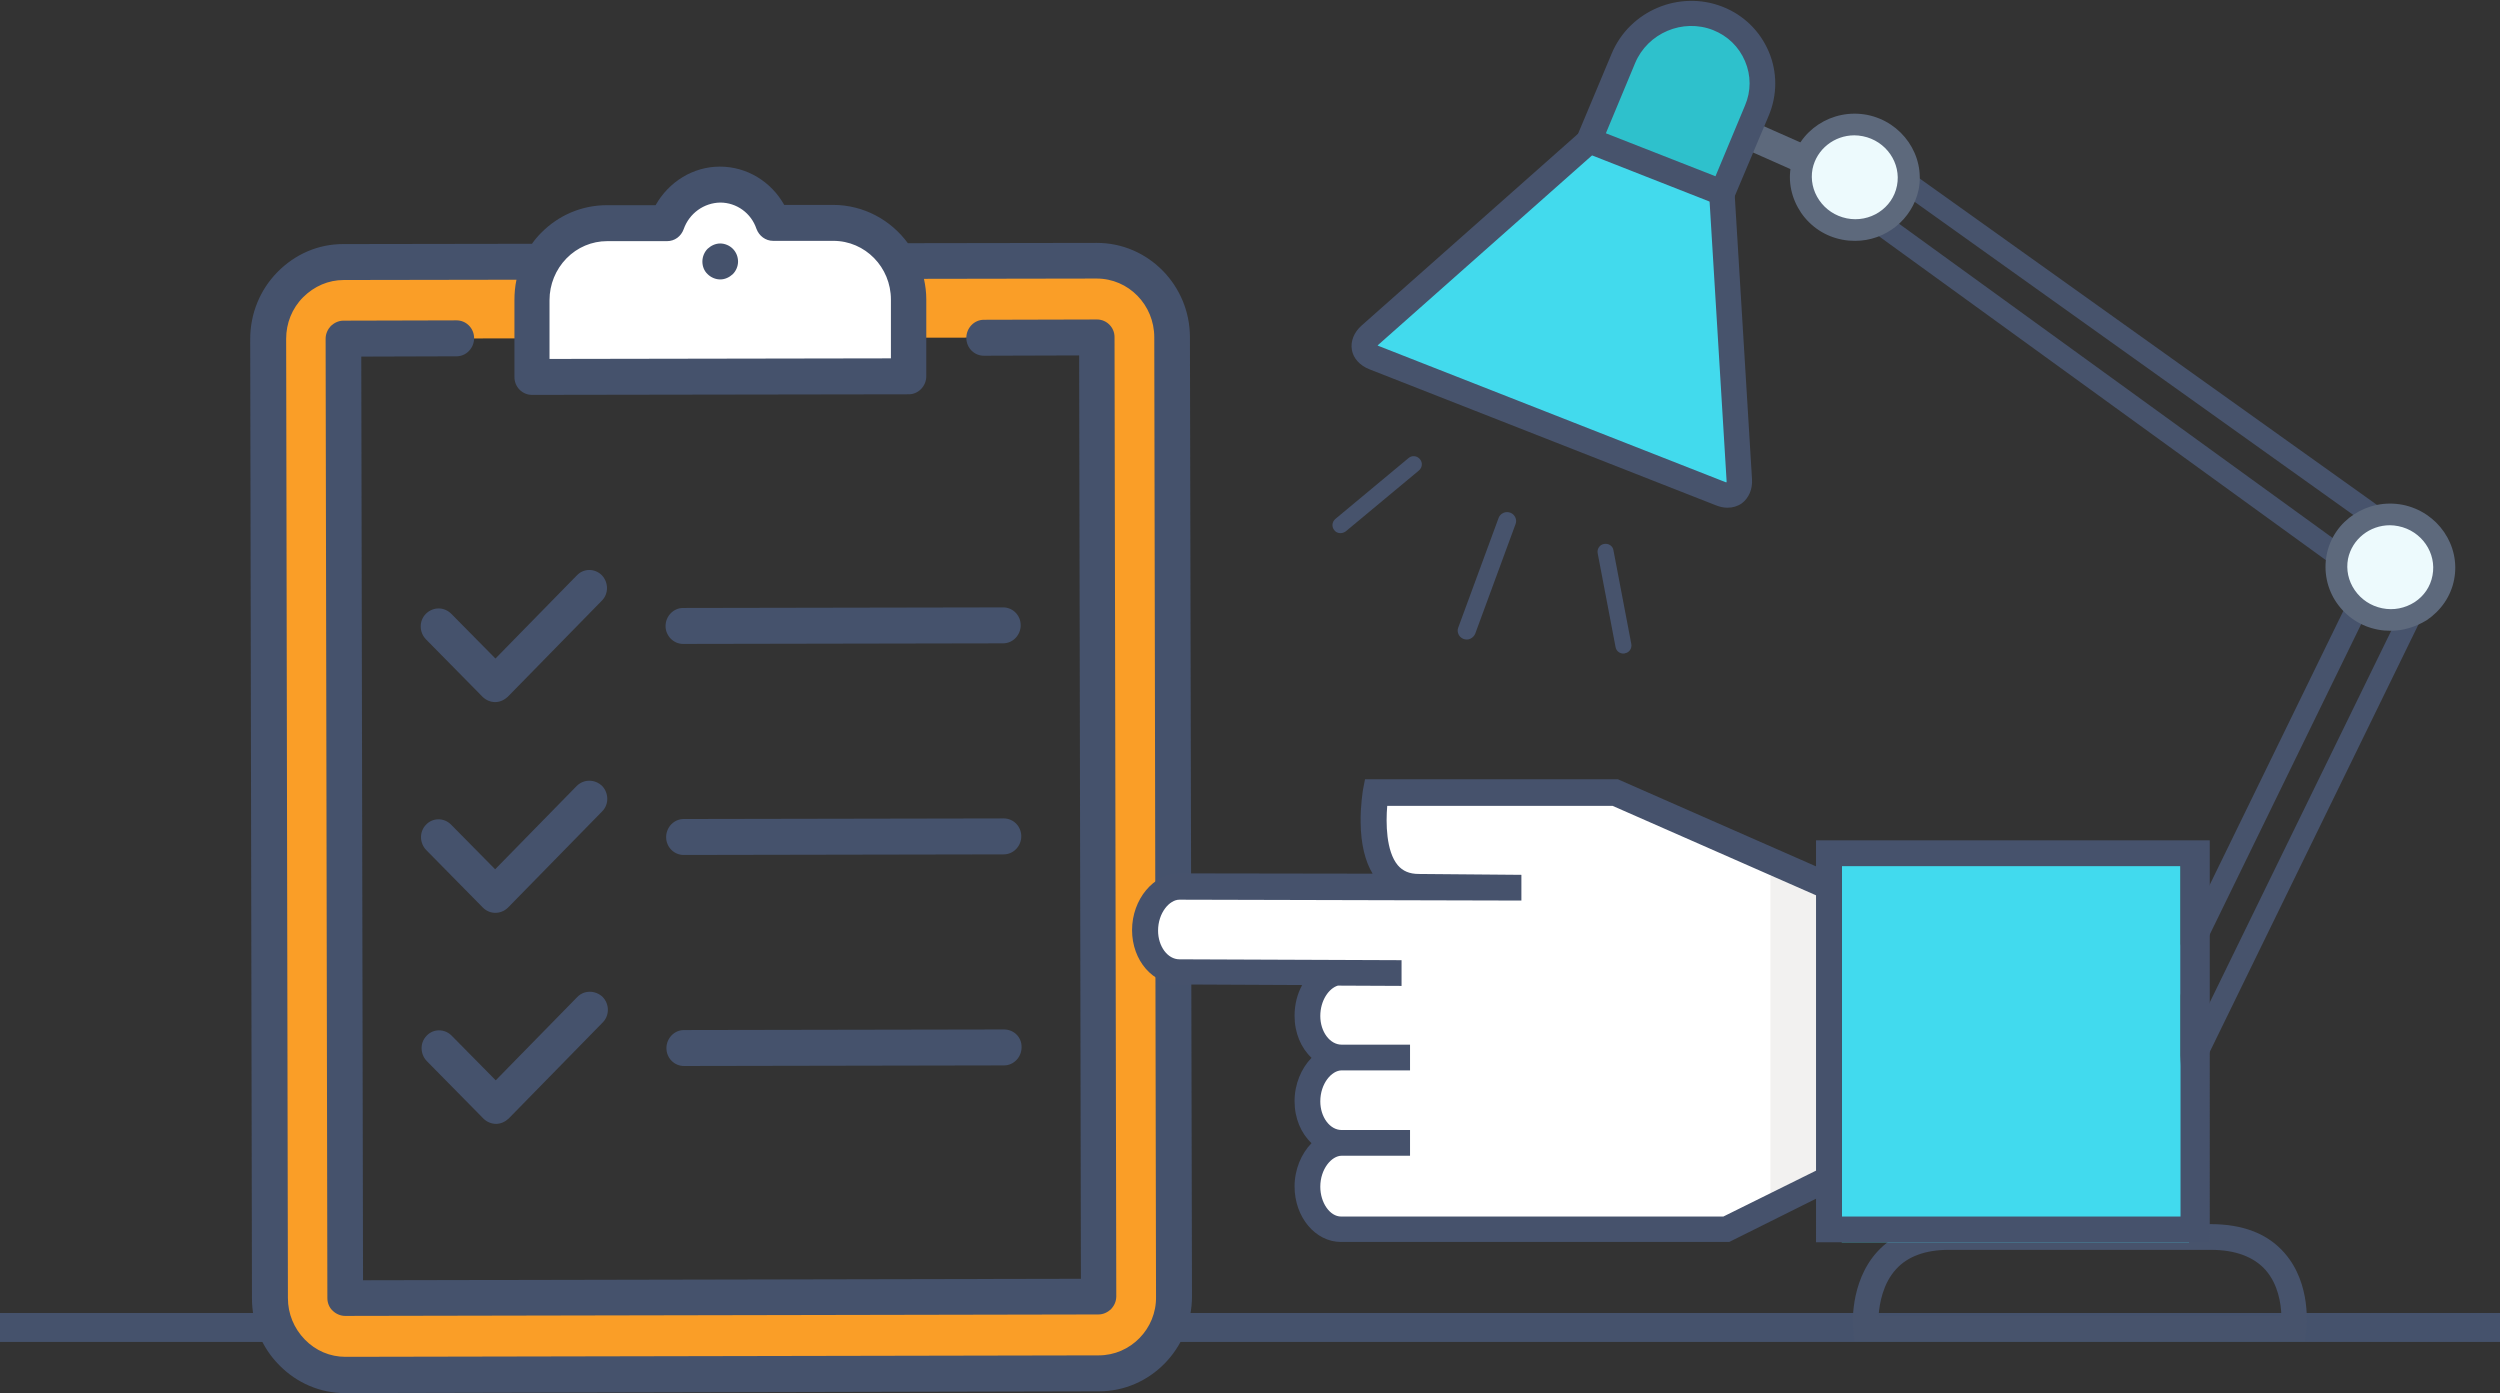 <svg xmlns="http://www.w3.org/2000/svg" xmlns:xlink="http://www.w3.org/1999/xlink" id="Layer_1" x="0" y="0" version="1.1" viewBox="0 0 855.3 476.6" xml:space="preserve" style="enable-background:new 0 0 855.3 476.6"><rect x="0" y="0" width="855.3" height="476.6" fill="#333333" stroke="none"/><style type="text/css">.st0{fill:#45526c}.st1{fill:#47536c}.st2{fill:#5d697c}.st3{fill:#edfafd}.st4{fill:#42daed}.st5{fill:#2ec1cc}.st6{fill:#fa9e27}.st7{fill:#fff}.st8{fill:#f2f1f0}.st9{fill:#41daee}.st10{fill:#46526c}</style><g><rect width="855.3" height="9.9" x="0" y="449.2" class="st0"/></g><g><path d="M501.8,218.8c-0.4,0-0.7-0.1-1.1-0.2c-1.6-0.6-2.4-2.4-1.8-3.9l13.8-37.5c0.6-1.6,2.4-2.4,4-1.8 s2.4,2.4,1.8,3.9l-13.8,37.5C504.2,218,503,218.8,501.8,218.8z" class="st1"/></g><g><path d="M555.4,223.6c-1.3,0-2.5-0.9-2.7-2.3l-6.1-32c-0.3-1.5,0.7-3,2.2-3.2c1.5-0.3,3,0.7,3.2,2.2l6.1,32 c0.3,1.5-0.7,3-2.2,3.2C555.8,223.6,555.6,223.6,555.4,223.6z" class="st1"/></g><g><path d="M458.6,182.4c-0.8,0-1.6-0.3-2.1-1c-1-1.2-0.8-2.9,0.4-3.9l25-20.8c1.2-1,2.9-0.8,3.9,0.4 c1,1.2,0.8,2.9-0.4,3.9l-25,20.8C459.8,182.2,459.2,182.4,458.6,182.4z" class="st1"/></g><g><g><polygon points="696 425.7 807.9 196.3 814.6 199.6 708.1 417.9 719.5 417.7 832 187.3 838.7 190.5 724.2 425" class="st1"/></g><g><path d="M788.6,458.8H634.4l-0.4-4c-0.1-0.6-1.4-15.9,8.2-26.5c5.7-6.3,14-9.5,24.4-9.5c0,0,0,0,0,0l0,0l0,0l89.7,0 c11.1,0,19.6,3.3,25.3,9.9c9.3,10.6,7.5,25.6,7.4,26.2L788.6,458.8z M642.7,450.1h137.8c-0.1-4.1-1.1-10.7-5.4-15.6 c-4-4.5-10.3-6.9-18.7-6.9l-89.7,0c-7.9,0-14,2.2-18,6.6C644.2,439.1,643,445.9,642.7,450.1z" class="st1"/></g><g><g><line x1="587.4" x2="618.5" y1="41.3" y2="55.1" class="st1"/><path d="M618.5,60c-0.7,0-1.3-0.1-2-0.4l-31.1-13.8c-2.5-1.1-3.6-4-2.5-6.4c1.1-2.5,4-3.6,6.4-2.5l31.1,13.8 c2.5,1.1,3.6,4,2.5,6.4C622.1,58.9,620.4,60,618.5,60z" class="st2"/></g><g><rect width="7.5" height="237.4" x="710.5" y="9.6" class="st1" transform="matrix(0.587 -0.81 0.81 0.587 191.16 631.261)"/></g><g><rect width="7.5" height="245.5" x="729.2" y="-2.7" class="st1" transform="matrix(0.581 -0.814 0.814 0.581 209.553 647.052)"/></g><g><path d="M835.8,197.6c-1.9,9.8-11.6,16.1-21.6,14.1c-10-2-16.5-11.5-14.6-21.2c1.9-9.8,11.6-16.1,21.6-14.1 C831.2,178.3,837.7,187.8,835.8,197.6z" class="st3"/><path d="M817.9,215.8c-1.5,0-2.9-0.1-4.4-0.4c-5.8-1.1-10.8-4.4-14.1-9.2c-3.3-4.8-4.5-10.7-3.4-16.4 c2.3-11.8,14-19.4,26-17.1c12,2.4,19.9,13.9,17.6,25.6c-1.1,5.7-4.5,10.6-9.4,13.9C826.4,214.5,822.2,215.8,817.9,215.8z M817.6,179.7c-6.8,0-12.9,4.7-14.3,11.5c-0.7,3.7,0.1,7.5,2.3,10.7c2.2,3.2,5.5,5.4,9.4,6.2c3.9,0.8,7.8,0,11.1-2.1 c3.2-2.1,5.4-5.3,6.1-9.1c0,0,0,0,0,0c1.5-7.7-3.7-15.3-11.7-16.9C819.5,179.8,818.5,179.7,817.6,179.7z" class="st2"/></g><g><path d="M652.6,64.2c-1.9,9.8-11.6,16.1-21.6,14.1c-10-2-16.5-11.5-14.6-21.3C618.4,47.3,628,41,638,42.9 C648,44.9,654.5,54.4,652.6,64.2z" class="st3"/><path d="M634.7,82.4c-1.4,0-2.9-0.1-4.4-0.4c-5.8-1.1-10.8-4.4-14.1-9.2c-3.3-4.9-4.6-10.7-3.4-16.4 c2.3-11.8,14-19.4,26-17.1c12,2.4,19.9,13.9,17.6,25.6l0,0C654.2,75.2,645,82.4,634.7,82.4z M634.4,46.3 c-6.8,0-12.9,4.7-14.3,11.5c-0.7,3.7,0.1,7.5,2.3,10.7c2.2,3.2,5.5,5.4,9.4,6.2c7.9,1.6,15.7-3.4,17.2-11.2l0,0 c1.5-7.7-3.7-15.3-11.7-16.9C636.3,46.4,635.3,46.3,634.4,46.3z M652.6,64.2L652.6,64.2L652.6,64.2z" class="st2"/></g></g><g><g><g><g><path d="M589.1,65.6l6,98.6c0.2,4-2.6,6.1-6.4,4.7l-118.7-46.6c-3.8-1.5-4.4-4.9-1.3-7.6L544,47.9" class="st4"/></g></g><g><g><path d="M591,173.7c-1.3,0-2.6-0.3-3.9-0.8l-118.7-46.6c-3.2-1.3-5.4-3.7-5.9-6.6c-0.5-2.9,0.7-6,3.3-8.3 l75.4-66.8l5.8,6.5L471.5,118c-0.1,0.1-0.1,0.1-0.2,0.2c0.1,0,0.1,0.1,0.2,0.1l118.7,46.6c0.2,0.1,0.3,0.1,0.5,0.1 c0-0.1,0-0.3,0-0.5l-6-98.6l8.7-0.5l6,98.6c0.2,3.4-1.1,6.4-3.5,8.2C594.5,173.2,592.8,173.7,591,173.7z" class="st1"/></g></g></g><g><g><path d="M601,37.8c5.2-12.5-0.7-26.6-13.3-31.6c-12.6-4.9-27.1,1.2-32.3,13.6l-11.8,28.1L589.3,66L601,37.8z" class="st5"/></g><g><path d="M591.6,71.6l-53.7-21.1l13.5-32.2c6.1-14.6,23.1-21.8,37.9-16c7.2,2.8,12.8,8.3,15.8,15.3c3,7,3,14.9,0,22 L591.6,71.6z M549.4,45.6l37.5,14.7L597,36.1c2.1-4.9,2.1-10.3,0-15.2c-2.1-4.9-5.9-8.6-10.9-10.6c-10.4-4.1-22.4,1-26.7,11.3 L549.4,45.6z" class="st1"/></g></g></g></g><g><g><g><path d="M401.1,115.4c0-14.4-11.6-26.2-25.8-26.2l-64.4,0.1L182,89.5l-64.4,0.1c-14.2,0-25.8,11.9-25.7,26.3 l0.6,328.2c0,14.4,11.6,26.2,25.8,26.2l257.7-0.5c14.2,0,25.8-11.9,25.7-26.3L401.1,115.4z M118.2,444.1l-0.6-328.2l38.7-0.1 l180.4-0.3l38.7-0.1l0.6,328.2L118.2,444.1z" class="st6"/></g></g><g><path d="M285,76.2l-20.5,0c-2.7-7.6-9.8-13.1-18.2-13.1c-8.4,0-15.5,5.5-18.1,13.2l-20.5,0 c-14.2,0-25.8,11.8-25.7,26.3l0,26.3l128.9-0.2l0-13.1l0-13.1C310.8,87.9,299.3,76.2,285,76.2z" class="st7"/></g><g><rect width="128.9" height="20.1" x="182" y="108.7" class="st7"/></g><g><path d="M407.1,115.4c0-17.8-14.3-32.3-31.8-32.3c0,0,0,0-0.1,0l-64.4,0.1c-0.1,0-0.1,0-0.2,0 c-5.8-7.9-15.1-13.1-25.6-13.1l-16.7,0c-4.5-8-12.8-13.1-22-13.1c-9.2,0-17.5,5.2-22,13.2l-16.7,0c-8.5,0-16.5,3.4-22.5,9.5 c-1.1,1.1-2.2,2.4-3.1,3.7c-0.1,0-0.1,0-0.2,0c0,0,0,0,0,0l-64.4,0.1c-8.5,0-16.4,3.4-22.5,9.6c-6,6.1-9.3,14.3-9.3,22.9 l0.6,328.2c0,8.6,3.3,16.8,9.4,22.9c6,6.1,14,9.5,22.4,9.5c0,0,0,0,0.1,0L376,476c17.5,0,31.8-14.6,31.8-32.5L407.1,115.4z M193.8,88.4c3.7-3.8,8.7-5.9,13.9-5.9l20.5,0c2.6,0,4.8-1.6,5.7-4.1c1.9-5.4,6.9-9,12.5-9.1c5.6,0,10.6,3.6,12.4,9 c0.9,2.4,3.1,4.1,5.7,4.1c0,0,0,0,0,0l20.6,0c10.9,0,19.7,9,19.7,20.1l0,20.1l-116.8,0.2l0-20.1C188,97.3,190.1,92.2,193.8,88.4z M375.9,463.7l-257.7,0.5c-5.3,0-10.2-2.1-13.9-5.9c-3.7-3.8-5.8-8.8-5.8-14.2l-0.6-328.2c0-5.3,2-10.4,5.8-14.2s8.7-5.9,13.9-5.9 l59.1-0.1c-0.5,2.3-0.7,4.6-0.7,7l0,26.3c0,3.4,2.7,6.1,6,6.1c0,0,0,0,0,0l128.9-0.2c3.3,0,6-2.8,6-6.2l0-26.3 c0-2.4-0.3-4.7-0.8-7l59.1-0.1c0,0,0,0,0,0c10.9,0,19.7,9,19.7,20.1l0.6,328.2C395.7,454.6,386.8,463.7,375.9,463.7z" class="st0"/></g><g><path d="M375.3,109.3C375.3,109.3,375.3,109.3,375.3,109.3l-38.7,0.1c-3.3,0-6,2.8-6,6.2c0,3.4,2.7,6.1,6,6.1 c0,0,0,0,0,0l32.6-0.1l0.6,315.9l-245.6,0.5L123.6,122l32.6-0.1c3.3,0,6-2.8,6-6.2c0-3.4-2.7-6.1-6-6.1c0,0,0,0,0,0l-38.7,0.1 c-1.6,0-3.1,0.7-4.3,1.8c-1.1,1.2-1.8,2.7-1.8,4.4l0.6,328.2c0,1.6,0.6,3.2,1.8,4.3c1.1,1.1,2.7,1.8,4.3,1.8c0,0,0,0,0,0 l257.7-0.5c1.6,0,3.1-0.7,4.3-1.8c1.1-1.2,1.8-2.7,1.8-4.4l-0.6-328.2C381.3,112,378.6,109.3,375.3,109.3z" class="st0"/></g><g><path d="M246.4,95.6c1.6,0,3.1-0.7,4.3-1.8c1.1-1.1,1.8-2.7,1.8-4.3c0-1.6-0.6-3.2-1.8-4.4c-1.1-1.1-2.7-1.8-4.3-1.8 c-1.6,0-3.1,0.7-4.3,1.8c-1.1,1.1-1.8,2.7-1.8,4.4c0,1.6,0.6,3.2,1.8,4.3C243.2,94.9,244.8,95.6,246.4,95.6z" class="st0"/></g><g><path d="M145.7,210c-2.4,2.4-2.3,6.3,0,8.7l19.4,19.7c1.1,1.1,2.7,1.8,4.3,1.8c0,0,0,0,0,0c1.6,0,3.1-0.7,4.3-1.8 l32.2-32.9c2.4-2.4,2.3-6.3,0-8.7c-2.4-2.4-6.2-2.4-8.5,0l-27.9,28.5l-15.1-15.3C151.9,207.5,148.1,207.6,145.7,210z" class="st0"/></g><g><path d="M197.3,268.9l-27.9,28.5l-15.1-15.3c-2.4-2.4-6.2-2.4-8.5,0c-2.4,2.4-2.3,6.3,0,8.7l19.4,19.7 c1.2,1.2,2.7,1.8,4.3,1.8c1.5,0,3.1-0.6,4.3-1.8l32.2-32.9c2.4-2.4,2.3-6.3,0-8.7C203.5,266.5,199.7,266.5,197.3,268.9z" class="st0"/></g><g><path d="M197.5,341.1l-27.9,28.5l-15.1-15.3c-2.4-2.4-6.2-2.4-8.5,0c-2.4,2.4-2.3,6.3,0,8.7l19.4,19.7 c1.1,1.1,2.7,1.8,4.3,1.8c0,0,0,0,0,0c1.6,0,3.1-0.7,4.3-1.8l32.2-32.9c2.4-2.4,2.3-6.3,0-8.7 C203.7,338.7,199.8,338.7,197.5,341.1z" class="st0"/></g><g><path d="M233.7,220.3C233.7,220.3,233.7,220.3,233.7,220.3l109.5-0.2c3.3,0,6-2.8,6-6.2c0-3.4-2.7-6.1-6-6.1 c0,0,0,0,0,0L233.7,208c-3.3,0-6,2.8-6,6.2C227.7,217.5,230.4,220.3,233.7,220.3z" class="st0"/></g><g><path d="M343.4,280C343.4,280,343.4,280,343.4,280l-109.5,0.2c-3.3,0-6,2.8-6,6.2c0,3.4,2.7,6.1,6,6.1c0,0,0,0,0,0 l109.5-0.2c3.3,0,6-2.8,6-6.2C349.4,282.7,346.7,280,343.4,280z" class="st0"/></g><g><path d="M343.5,352.2L234,352.4c-3.3,0-6,2.8-6,6.2c0,3.4,2.7,6.1,6,6.1c0,0,0,0,0,0l109.5-0.2c3.3,0,6-2.8,6-6.2 C349.6,354.9,346.9,352.2,343.5,352.2C343.5,352.2,343.5,352.2,343.5,352.2z" class="st0"/></g></g><g><g><path d="M605.7,294.4l-53-23.3h-81.9c0,0-5.8,32.2,14.6,32.2l35.1,0.3l-117-0.3c-6.3,0-11.7,7-11.7,15 c0,8.1,5.3,14.2,11.7,14.2l53.7,0.2c-5.5,1.2-9.8,7.6-9.8,14.8c0,8.1,5.4,14.2,11.7,14.2c-6.3,0-11.7,7-11.7,15 c0,8.1,5.4,14.2,11.7,14.2c-6.3,0-11.7,7-11.7,15c0,8.1,5.1,14.6,11.5,14.6h131.8l15-7.5l20.1-10v-99.8L605.7,294.4z" class="st7"/></g><g><polygon points="625.7 303.2 605.7 294.4 605.7 413.1 625.7 403.1" class="st8"/></g><g><polygon points="630.1 296.3 630.1 307.6 630.1 361.1 630.1 407.5 630.1 425 748.9 425 746 361.1 746 296.3" class="st9"/></g><g><path d="M621.3,287.5v8.9l-67.8-29.8h-86.5l-0.7,3.6c0,0.2-0.9,5.2-0.8,11.3c0.1,7.2,1.5,13.1,4.1,17.4l-66.2-0.1 c-8.7,0-16.1,8.9-16.1,19.4c0,10.4,7.1,18.6,16.1,18.6l42.1,0.2c-1.7,3.1-2.6,6.7-2.6,10.5c0,5.9,2.2,11,5.8,14.4 c-3.5,3.6-5.8,9-5.8,14.8c0,5.9,2.2,11,5.8,14.4c-3.5,3.6-5.8,9-5.8,14.8c0,10.5,7.1,19,15.9,19h132.8l29.7-14.8V425h134.7V287.5 H621.3z M589.6,416.2H458.8c-3.8,0-7.1-4.7-7.1-10.2c0-6.1,3.9-10.6,7.3-10.6h23.4v-8.8h-23.4c-4,0-7.3-4.4-7.3-9.8 c0-6.1,3.9-10.6,7.3-10.6h23.4v-8.8h-23.4c-4,0-7.3-4.4-7.3-9.8c0-5.4,3-9.5,6-10.4l21.8,0.1l0-8.8l-76-0.3c-4,0-7.3-4.4-7.3-9.8 c0-6.1,3.9-10.6,7.3-10.6l117,0.3l0-8.8l-35.1-0.3c-3.2,0-5.5-1-7.2-3c-4-4.8-4.1-14.4-3.6-20.3h77.1l69.6,30.6v94.2L589.6,416.2z M746,416.2H630.1V296.3H746V416.2z" class="st10"/></g></g></svg>